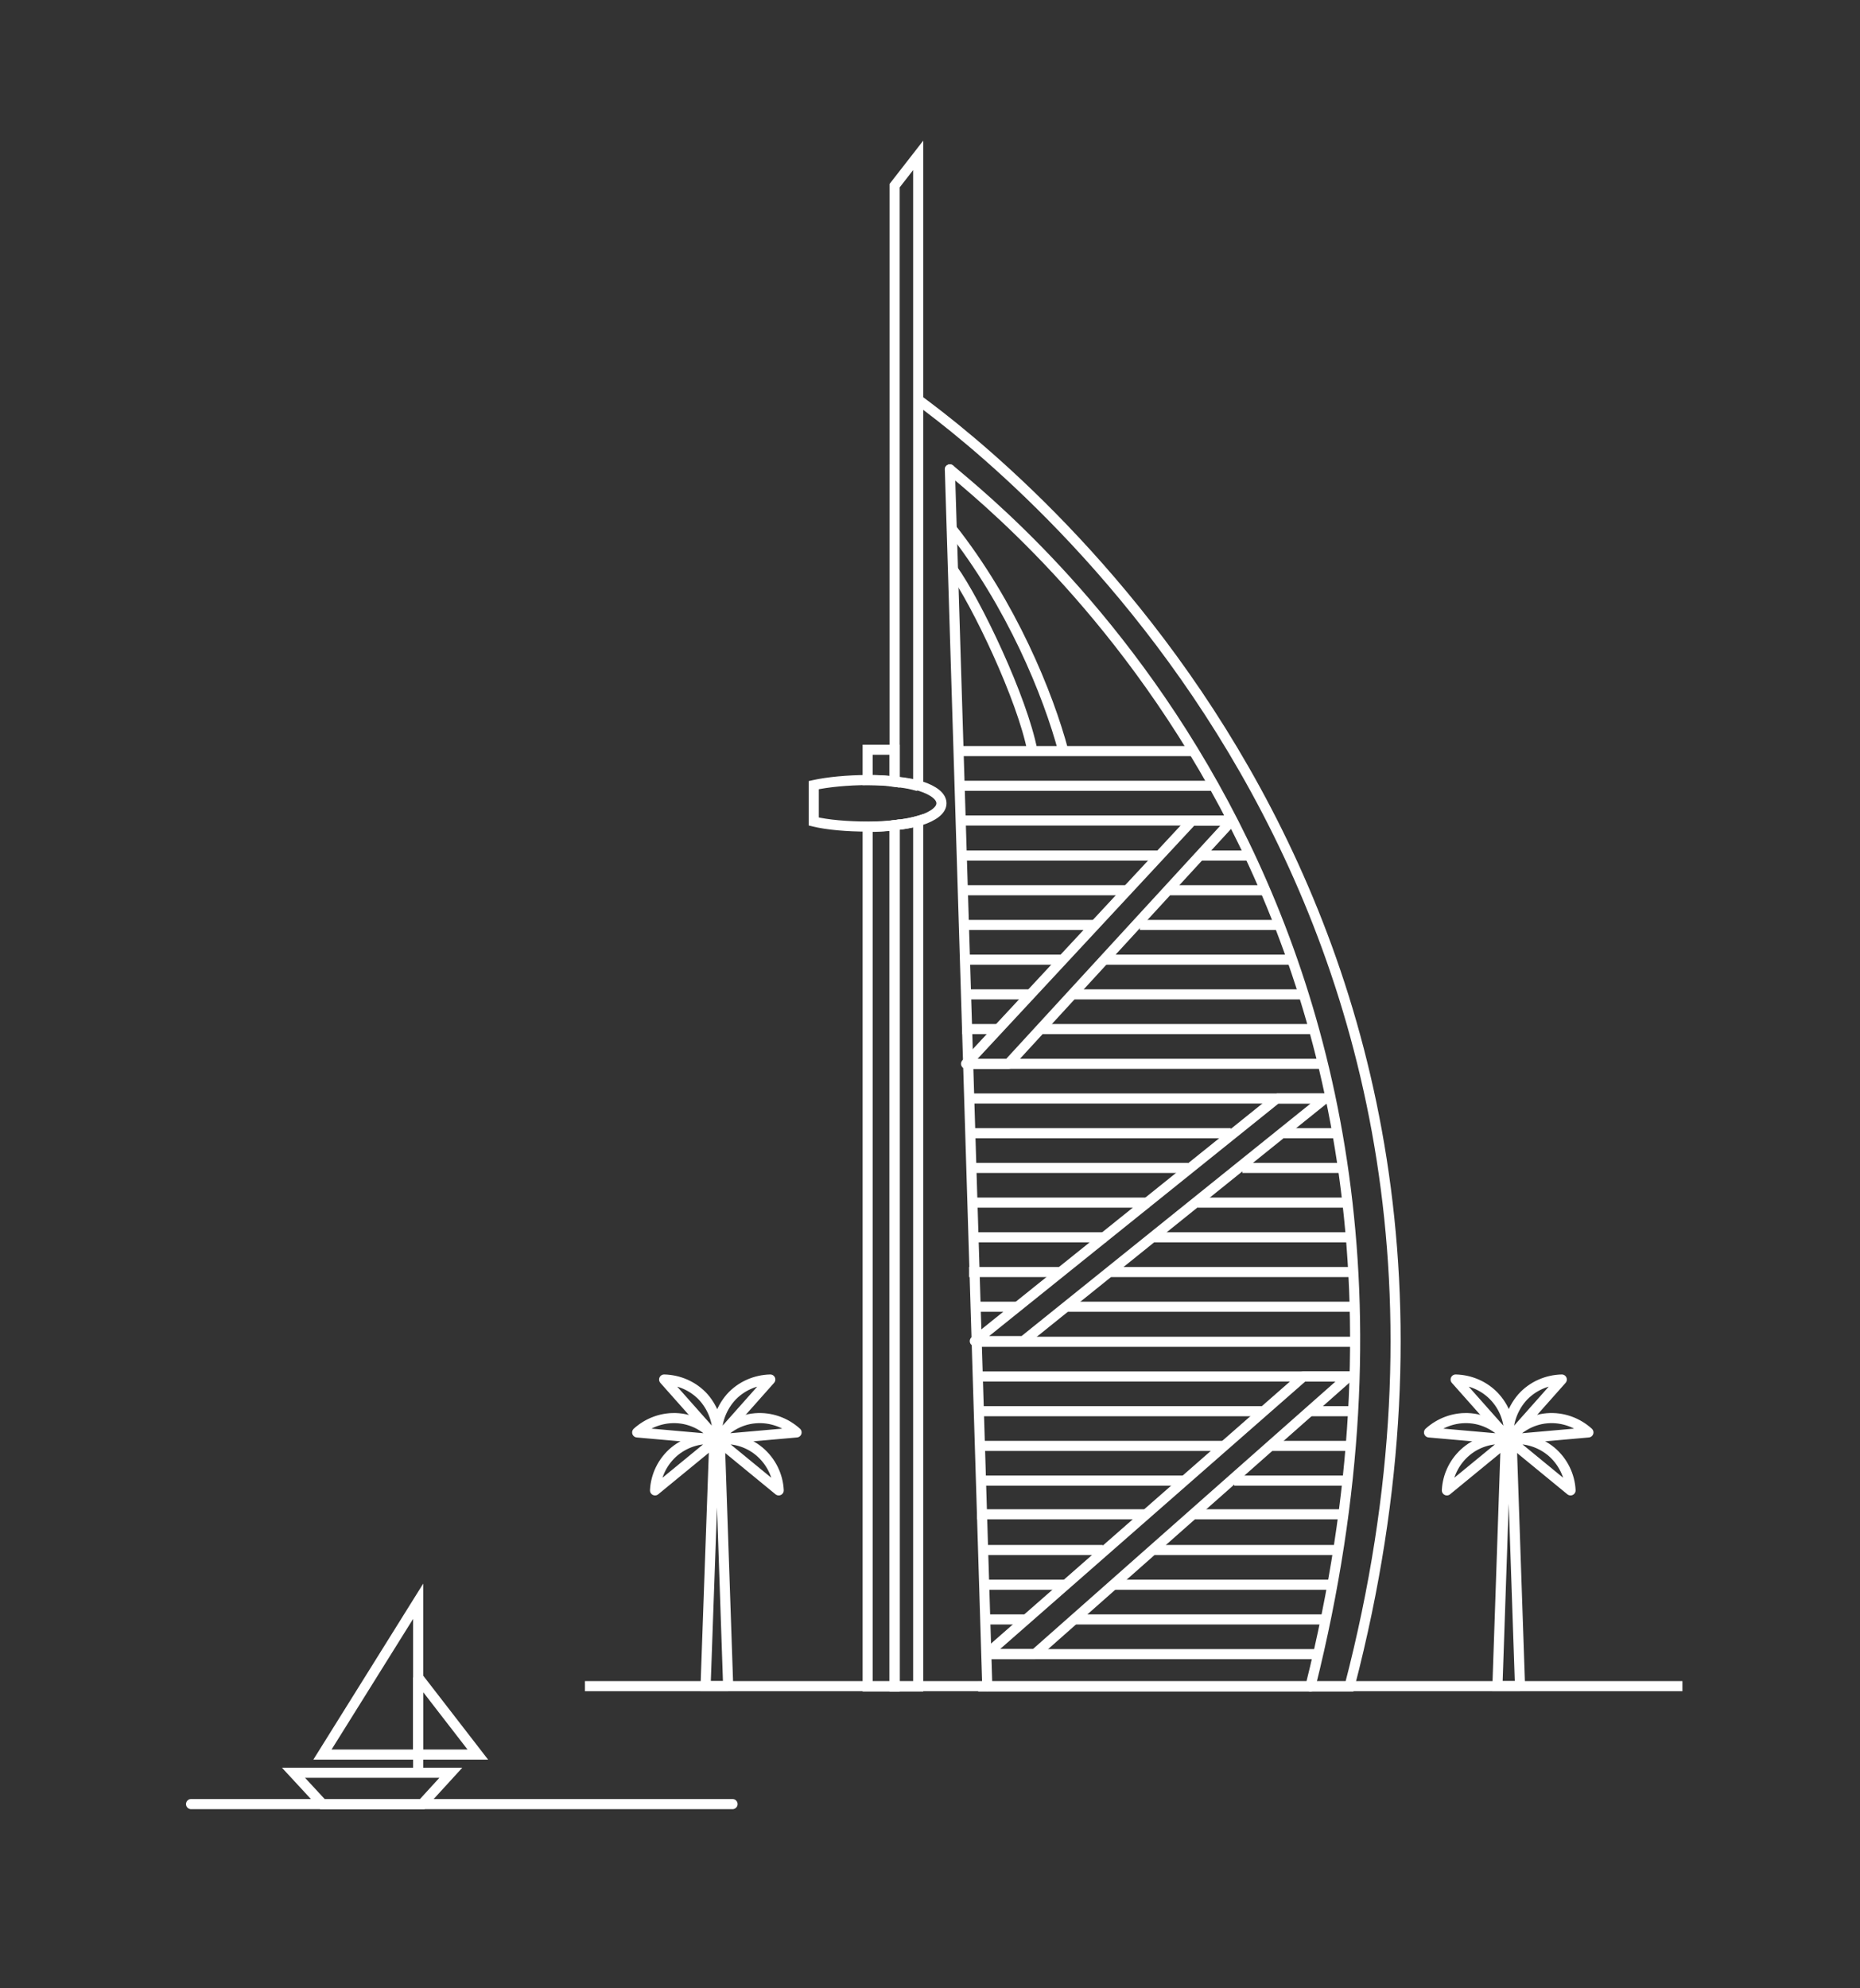 <svg version="1.1" id="Layer_1" xmlns="http://www.w3.org/2000/svg" xmlns:xlink="http://www.w3.org/1999/xlink" x="0px" y="0px" width="552px" height="590px" viewBox="0 0 552 590" enable-background="new 0 0 552 590" xml:space="preserve" data-id="28"><rect x="0" y="0" width="552" height="590" fill="#333333" stroke="none"/><g class="z-0ruasm_28">	<polygon fill="none" stroke="#FFFFFF" stroke-width="3" stroke-miterlimit="10" points="124.1,475.2 124.1,520.7 95.7,520.7 	" class="z-uelg7b_28" style="stroke-dasharray: 127.536px; stroke-dashoffset: 0px;"></polygon>	<polygon fill="none" stroke="#FFFFFF" stroke-width="3" stroke-miterlimit="10" points="125.3,535.4 95.7,535.4 87.1,526.1 		133.8,526.1 	" class="z-mgknrn_28" style="stroke-dasharray: 101.566px; stroke-dashoffset: 0px;"></polygon>	<line fill="none" stroke="#FFFFFF" stroke-width="3" stroke-miterlimit="10" x1="124.1" y1="520.7" x2="124.1" y2="526.3" class="z-f7xurv_28" style="stroke-dasharray: 5.6px; stroke-dashoffset: 0px;"></line>	<polygon fill="none" stroke="#FFFFFF" stroke-width="3" stroke-miterlimit="10" points="124.1,497.8 141.8,520.7 124.1,520.7 	" class="z-7v49sn_28" style="stroke-dasharray: 69.543px; stroke-dashoffset: 0px;"></polygon></g><g class="z-nkonqs_28">	<g class="z-s1fcdi_28">		<path fill="none" stroke="#FFFFFF" stroke-width="3" stroke-linejoin="round" stroke-miterlimit="10" d="M443.8,414.8			c-3.1-3.5-7.5-5.3-11.8-5.4l15.8,17.8C448.2,422.9,447,418.4,443.8,414.8z" class="z-iqwe3k_28" style="stroke-dasharray: 50.555px; stroke-dashoffset: 0px;"></path>	</g>	<g class="z-kxd66m_28">		<path fill="none" stroke="#FFFFFF" stroke-width="3" stroke-linejoin="round" stroke-miterlimit="10" d="M451.7,414.8			c3.1-3.5,7.5-5.3,11.8-5.4l-15.8,17.8C447.3,422.9,448.6,418.4,451.7,414.8z" class="z-no29mo_28" style="stroke-dasharray: 50.537px; stroke-dashoffset: 0px;"></path>	</g>	<g class="z-jq39ap_28">		<path fill="none" stroke="#FFFFFF" stroke-width="3" stroke-linejoin="round" stroke-miterlimit="10" d="M436.4,420.9			c-4.7-0.4-9.1,1.3-12.3,4.2l23.7,2.1C445.1,423.8,441.1,421.3,436.4,420.9z" class="z-cajws6_28" style="stroke-dasharray: 50.557px; stroke-dashoffset: 0px;"></path>	</g>	<g class="z-79xq28_28">		<path fill="none" stroke="#FFFFFF" stroke-width="3" stroke-linejoin="round" stroke-miterlimit="10" d="M459.1,420.9			c4.7-0.4,9.1,1.3,12.3,4.2l-23.7,2.1C450.4,423.8,454.4,421.3,459.1,420.9z" class="z-5ehqqx_28" style="stroke-dasharray: 50.557px; stroke-dashoffset: 0px;"></path>	</g>	<g class="z-l6j2ba_28">		<path fill="none" stroke="#FFFFFF" stroke-width="3" stroke-linejoin="round" stroke-miterlimit="10" d="M435.2,430.7			c-3.6,3-5.6,7.3-5.8,11.6l18.4-15.1C443.4,426.6,438.8,427.7,435.2,430.7z" class="z-83ld4y_28" style="stroke-dasharray: 50.612px; stroke-dashoffset: 0px;"></path>	</g>	<g class="z-4pjb4l_28">		<path fill="none" stroke="#FFFFFF" stroke-width="3" stroke-linejoin="round" stroke-miterlimit="10" d="M460.3,430.7			c3.6,3,5.6,7.3,5.8,11.6l-18.4-15.1C452.1,426.6,456.6,427.7,460.3,430.7z" class="z-473toh_28" style="stroke-dasharray: 50.605px; stroke-dashoffset: 0px;"></path>	</g>	<polygon fill="none" stroke="#FFFFFF" stroke-width="3" stroke-miterlimit="10" points="451.1,500.4 444.4,500.4 446.9,427.2 		448.6,427.2 	" class="z-m3op7b_28" style="stroke-dasharray: 154.885px; stroke-dashoffset: 0px;"></polygon></g><g class="z-fw6bjy_28">	<g class="z-6cmxf1_28">		<path fill="none" stroke="#FFFFFF" stroke-width="3" stroke-linejoin="round" stroke-miterlimit="10" d="M208.9,414.8			c-3.1-3.5-7.5-5.3-11.8-5.4l15.8,17.8C213.3,422.9,212,418.4,208.9,414.8z" class="z-por1tp_28" style="stroke-dasharray: 50.537px; stroke-dashoffset: 0px;"></path>	</g>	<g class="z-2thv9s_28">		<path fill="none" stroke="#FFFFFF" stroke-width="3" stroke-linejoin="round" stroke-miterlimit="10" d="M216.8,414.8			c3.1-3.5,7.5-5.3,11.8-5.4l-15.8,17.8C212.4,422.9,213.7,418.4,216.8,414.8z" class="z-w6uxlb_28" style="stroke-dasharray: 50.537px; stroke-dashoffset: 0px;"></path>	</g>	<g class="z-cj9o5x_28">		<path fill="none" stroke="#FFFFFF" stroke-width="3" stroke-linejoin="round" stroke-miterlimit="10" d="M201.4,420.9			c-4.7-0.4-9.1,1.3-12.3,4.2l23.7,2.1C210.1,423.8,206.1,421.3,201.4,420.9z" class="z-oho2kq_28" style="stroke-dasharray: 50.557px; stroke-dashoffset: 0px;"></path>	</g>	<g class="z-8tzpkp_28">		<path fill="none" stroke="#FFFFFF" stroke-width="3" stroke-linejoin="round" stroke-miterlimit="10" d="M224.1,420.9			c4.7-0.4,9.1,1.3,12.3,4.2l-23.7,2.1C215.4,423.8,219.4,421.3,224.1,420.9z" class="z-cbhim2_28" style="stroke-dasharray: 50.557px; stroke-dashoffset: 0px;"></path>	</g>	<g class="z-yp7kqb_28">		<path fill="none" stroke="#FFFFFF" stroke-width="3" stroke-linejoin="round" stroke-miterlimit="10" d="M200.2,430.7			c-3.6,3-5.6,7.3-5.8,11.6l18.4-15.1C208.4,426.6,203.9,427.7,200.2,430.7z" class="z-csqlgx_28" style="stroke-dasharray: 50.605px; stroke-dashoffset: 0px;"></path>	</g>	<g class="z-fuiopt_28">		<path fill="none" stroke="#FFFFFF" stroke-width="3" stroke-linejoin="round" stroke-miterlimit="10" d="M225.3,430.7			c3.6,3,5.6,7.3,5.8,11.6l-18.4-15.1C217.1,426.6,221.7,427.7,225.3,430.7z" class="z-ikruav_28" style="stroke-dasharray: 50.612px; stroke-dashoffset: 0px;"></path>	</g>	<polygon fill="none" stroke="#FFFFFF" stroke-width="3" stroke-miterlimit="10" points="216.1,500.4 209.4,500.4 212,427.2 		213.6,427.2 	" class="z-abwuds_28" style="stroke-dasharray: 154.789px; stroke-dashoffset: 0px;"></polygon></g><g class="z-8vhk6z_28">	<g class="z-465fyp_28">		<line fill="none" stroke="#FFFFFF" stroke-width="3" stroke-miterlimit="10" x1="283.3" y1="222.9" x2="353.9" y2="222.9" class="z-vymu2e_28" style="stroke-dasharray: 70.6px; stroke-dashoffset: 0px;"></line>		<line fill="none" stroke="#FFFFFF" stroke-width="3" stroke-miterlimit="10" x1="283.7" y1="233.2" x2="359.9" y2="233.2" class="z-nzfq6c_28" style="stroke-dasharray: 76.2px; stroke-dashoffset: 0px;"></line>		<line fill="none" stroke="#FFFFFF" stroke-width="3" stroke-miterlimit="10" x1="284" y1="243.5" x2="365.3" y2="243.5" class="z-d7hnnj_28" style="stroke-dasharray: 81.3px; stroke-dashoffset: 0px;"></line>		<line fill="none" stroke="#FFFFFF" stroke-width="3" stroke-miterlimit="10" x1="356" y1="253.9" x2="370.3" y2="253.9" class="z-x64h3v_28" style="stroke-dasharray: 14.3px; stroke-dashoffset: 0px;"></line>		<line fill="none" stroke="#FFFFFF" stroke-width="3" stroke-miterlimit="10" x1="284.7" y1="253.9" x2="344.4" y2="253.9" class="z-7d2eyh_28" style="stroke-dasharray: 59.7px; stroke-dashoffset: 0px;"></line>		<line fill="none" stroke="#FFFFFF" stroke-width="3" stroke-miterlimit="10" x1="347.3" y1="264.2" x2="374.8" y2="264.2" class="z-nplp10_28" style="stroke-dasharray: 27.5px; stroke-dashoffset: 0px;"></line>		<line fill="none" stroke="#FFFFFF" stroke-width="3" stroke-miterlimit="10" x1="284.6" y1="264.2" x2="334.6" y2="264.2" class="z-h9u8jg_28" style="stroke-dasharray: 50px; stroke-dashoffset: 0px;"></line>		<line fill="none" stroke="#FFFFFF" stroke-width="3" stroke-miterlimit="10" x1="338.3" y1="274.5" x2="378.8" y2="274.5" class="z-u233is_28" style="stroke-dasharray: 40.5px; stroke-dashoffset: 0px;"></line>		<line fill="none" stroke="#FFFFFF" stroke-width="3" stroke-miterlimit="10" x1="284.9" y1="274.5" x2="325" y2="274.5" class="z-zj40dn_28" style="stroke-dasharray: 40.1px; stroke-dashoffset: 0px;"></line>		<line fill="none" stroke="#FFFFFF" stroke-width="3" stroke-miterlimit="10" x1="328.3" y1="284.8" x2="382.6" y2="284.8" class="z-fng4v2_28" style="stroke-dasharray: 54.3px; stroke-dashoffset: 0px;"></line>		<line fill="none" stroke="#FFFFFF" stroke-width="3" stroke-miterlimit="10" x1="285.2" y1="284.8" x2="316" y2="284.8" class="z-966lsx_28" style="stroke-dasharray: 30.8px; stroke-dashoffset: 0px;"></line>		<line fill="none" stroke="#FFFFFF" stroke-width="3" stroke-miterlimit="10" x1="318.6" y1="295.1" x2="385.9" y2="295.1" class="z-snytfn_28" style="stroke-dasharray: 67.3px; stroke-dashoffset: 0px;"></line>		<line fill="none" stroke="#FFFFFF" stroke-width="3" stroke-miterlimit="10" x1="285.6" y1="295.1" x2="306.5" y2="295.1" class="z-v3firt_28" style="stroke-dasharray: 20.9px; stroke-dashoffset: 0px;"></line>		<line fill="none" stroke="#FFFFFF" stroke-width="3" stroke-miterlimit="10" x1="308.3" y1="305.4" x2="388.9" y2="305.4" class="z-oo28nf_28" style="stroke-dasharray: 80.6px; stroke-dashoffset: 0px;"></line>		<line fill="none" stroke="#FFFFFF" stroke-width="3" stroke-miterlimit="10" x1="285.6" y1="305.4" x2="296" y2="305.4" class="z-sp22lj_28" style="stroke-dasharray: 10.4px; stroke-dashoffset: 0px;"></line>		<line fill="none" stroke="#FFFFFF" stroke-width="3" stroke-miterlimit="10" x1="287.6" y1="315.7" x2="391.6" y2="315.7" class="z-ts8jgh_28" style="stroke-dasharray: 104px; stroke-dashoffset: 0px;"></line>		<line fill="none" stroke="#FFFFFF" stroke-width="3" stroke-miterlimit="10" x1="286.5" y1="326" x2="394" y2="326" class="z-v0vliv_28" style="stroke-dasharray: 107.5px; stroke-dashoffset: 0px;"></line>		<line fill="none" stroke="#FFFFFF" stroke-width="3" stroke-miterlimit="10" x1="381" y1="336.3" x2="396" y2="336.3" class="z-asw7wt_28" style="stroke-dasharray: 15px; stroke-dashoffset: 0px;"></line>		<line fill="none" stroke="#FFFFFF" stroke-width="3" stroke-miterlimit="10" x1="287.6" y1="336.3" x2="365.3" y2="336.3" class="z-tulu8i_28" style="stroke-dasharray: 77.7px; stroke-dashoffset: 0px;"></line>		<line fill="none" stroke="#FFFFFF" stroke-width="3" stroke-miterlimit="10" x1="368.7" y1="346.6" x2="397.8" y2="346.6" class="z-8mdeeq_28" style="stroke-dasharray: 29.1px; stroke-dashoffset: 0px;"></line>		<line fill="none" stroke="#FFFFFF" stroke-width="3" stroke-miterlimit="10" x1="287.6" y1="346.6" x2="352.6" y2="346.6" class="z-s04vgf_28" style="stroke-dasharray: 65px; stroke-dashoffset: 0px;"></line>		<line fill="none" stroke="#FFFFFF" stroke-width="3" stroke-miterlimit="10" x1="355.4" y1="356.9" x2="399.2" y2="356.9" class="z-cw6vui_28" style="stroke-dasharray: 43.8px; stroke-dashoffset: 0px;"></line>		<line fill="none" stroke="#FFFFFF" stroke-width="3" stroke-miterlimit="10" x1="287.6" y1="356.9" x2="341.1" y2="356.9" class="z-sdc56m_28" style="stroke-dasharray: 53.5px; stroke-dashoffset: 0px;"></line>		<line fill="none" stroke="#FFFFFF" stroke-width="3" stroke-miterlimit="10" x1="342.5" y1="367.2" x2="400.3" y2="367.2" class="z-0hq5fa_28" style="stroke-dasharray: 57.8px; stroke-dashoffset: 0px;"></line>		<line fill="none" stroke="#FFFFFF" stroke-width="3" stroke-miterlimit="10" x1="287.6" y1="367.2" x2="328.3" y2="367.2" class="z-dz92cl_28" style="stroke-dasharray: 40.7px; stroke-dashoffset: 0px;"></line>		<line fill="none" stroke="#FFFFFF" stroke-width="3" stroke-miterlimit="10" x1="329.7" y1="377.5" x2="401.2" y2="377.5" class="z-wrd0t9_28" style="stroke-dasharray: 71.5px; stroke-dashoffset: 0px;"></line>		<line fill="none" stroke="#FFFFFF" stroke-width="3" stroke-miterlimit="10" x1="287.6" y1="377.5" x2="315" y2="377.5" class="z-fp5zp4_28" style="stroke-dasharray: 27.4px; stroke-dashoffset: 0px;"></line>		<line fill="none" stroke="#FFFFFF" stroke-width="3" stroke-miterlimit="10" x1="316.7" y1="387.8" x2="401.7" y2="387.8" class="z-xhd474_28" style="stroke-dasharray: 85px; stroke-dashoffset: 0px;"></line>		<line fill="none" stroke="#FFFFFF" stroke-width="3" stroke-miterlimit="10" x1="288.4" y1="387.8" x2="302.3" y2="387.8" class="z-wkh249_28" style="stroke-dasharray: 13.9px; stroke-dashoffset: 0px;"></line>		<line fill="none" stroke="#FFFFFF" stroke-width="3" stroke-miterlimit="10" x1="288.7" y1="398.2" x2="401.7" y2="398.2" class="z-ehsblh_28" style="stroke-dasharray: 113px; stroke-dashoffset: 0px;"></line>		<line fill="none" stroke="#FFFFFF" stroke-width="3" stroke-miterlimit="10" x1="289" y1="408.5" x2="401.9" y2="408.5" class="z-8gncgl_28" style="stroke-dasharray: 112.9px; stroke-dashoffset: 0px;"></line>		<line fill="none" stroke="#FFFFFF" stroke-width="3" stroke-miterlimit="10" x1="388.9" y1="418.8" x2="401.5" y2="418.8" class="z-kouibk_28" style="stroke-dasharray: 12.6px; stroke-dashoffset: 0px;"></line>		<line fill="none" stroke="#FFFFFF" stroke-width="3" stroke-miterlimit="10" x1="289.3" y1="418.8" x2="375.3" y2="418.8" class="z-sj2lza_28" style="stroke-dasharray: 86px; stroke-dashoffset: 0px;"></line>		<line fill="none" stroke="#FFFFFF" stroke-width="3" stroke-miterlimit="10" x1="377.3" y1="429.1" x2="400.9" y2="429.1" class="z-tejf7c_28" style="stroke-dasharray: 23.6px; stroke-dashoffset: 0px;"></line>		<line fill="none" stroke="#FFFFFF" stroke-width="3" stroke-miterlimit="10" x1="289.7" y1="429.1" x2="363.1" y2="429.1" class="z-58c8y8_28" style="stroke-dasharray: 73.4px; stroke-dashoffset: 0px;"></line>		<line fill="none" stroke="#FFFFFF" stroke-width="3" stroke-miterlimit="10" x1="366.3" y1="439.4" x2="399.9" y2="439.4" class="z-n5xe8l_28" style="stroke-dasharray: 33.6px; stroke-dashoffset: 0px;"></line>		<line fill="none" stroke="#FFFFFF" stroke-width="3" stroke-miterlimit="10" x1="354.1" y1="449.4" x2="399.9" y2="449.4" class="z-uux9qn_28" style="stroke-dasharray: 45.8px; stroke-dashoffset: 0px;"></line>		<line fill="none" stroke="#FFFFFF" stroke-width="3" stroke-miterlimit="10" x1="290" y1="449.4" x2="340.2" y2="449.4" class="z-bicc3b_28" style="stroke-dasharray: 50.2px; stroke-dashoffset: 0px;"></line>		<line fill="none" stroke="#FFFFFF" stroke-width="3" stroke-miterlimit="10" x1="290" y1="439.4" x2="351.7" y2="439.4" class="z-y4mof0_28" style="stroke-dasharray: 61.7px; stroke-dashoffset: 0px;"></line>		<line fill="none" stroke="#FFFFFF" stroke-width="3" stroke-miterlimit="10" x1="342.5" y1="460" x2="397.1" y2="460" class="z-3lt1hk_28" style="stroke-dasharray: 54.6px; stroke-dashoffset: 0px;"></line>		<line fill="none" stroke="#FFFFFF" stroke-width="3" stroke-miterlimit="10" x1="290.6" y1="460" x2="327.3" y2="460" class="z-kbrbq9_28" style="stroke-dasharray: 36.7px; stroke-dashoffset: 0px;"></line>		<line fill="none" stroke="#FFFFFF" stroke-width="3" stroke-miterlimit="10" x1="330.7" y1="470.3" x2="395.2" y2="470.3" class="z-59geo1_28" style="stroke-dasharray: 64.5px; stroke-dashoffset: 0px;"></line>		<line fill="none" stroke="#FFFFFF" stroke-width="3" stroke-miterlimit="10" x1="290.9" y1="470.3" x2="316.3" y2="470.3" class="z-wgu2du_28" style="stroke-dasharray: 25.4px; stroke-dashoffset: 0px;"></line>		<line fill="none" stroke="#FFFFFF" stroke-width="3" stroke-miterlimit="10" x1="318.6" y1="480.6" x2="392.7" y2="480.6" class="z-lr8vka_28" style="stroke-dasharray: 74.1px; stroke-dashoffset: 0px;"></line>		<line fill="none" stroke="#FFFFFF" stroke-width="3" stroke-miterlimit="10" x1="291.2" y1="480.6" x2="304.3" y2="480.6" class="z-s5039w_28" style="stroke-dasharray: 13.1px; stroke-dashoffset: 0px;"></line>		<line fill="none" stroke="#FFFFFF" stroke-width="3" stroke-miterlimit="10" x1="291.6" y1="490.9" x2="390.5" y2="490.9" class="z-i6a6qz_28" style="stroke-dasharray: 98.9px; stroke-dashoffset: 0px;"></line>	</g>	<path fill="none" d="M347,213.2c-13.1,0-64,0-64,0" class="z-j5f33e_28" style="stroke-dasharray: 64px; stroke-dashoffset: 0px;"></path>	<path fill="none" d="M291.8,500.4c47.7,0,78.6,0,96.1,0" class="z-hrsc36_28" style="stroke-dasharray: 96.1px; stroke-dashoffset: 0px;"></path></g><path fill="none" stroke="#FFFFFF" stroke-width="3" stroke-miterlimit="10" d="M272.7,118.8c26,19.2,189.1,146.1,127.8,381.7H290.3	" class="z-ltr1fu_28" style="stroke-dasharray: 538.441px; stroke-dashoffset: 0px;"></path><path fill="none" stroke="#FFFFFF" stroke-width="3" stroke-linecap="round" stroke-linejoin="round" stroke-miterlimit="10" d="	M281.9,139.3c16.6,14.2,164.7,130.5,107,361.2" class="z-g3njqg_28" style="stroke-dasharray: 398.557px; stroke-dashoffset: 0px;"></path><polygon fill="none" stroke="#FFFFFF" stroke-width="3" stroke-linejoin="round" stroke-miterlimit="10" points="353.8,243.5 	286.7,315.7 299.3,315.7 365.6,243.5 " class="z-2kxi9r_28" style="stroke-dasharray: 220.989px; stroke-dashoffset: 0px;"></polygon><polygon fill="none" stroke="#FFFFFF" stroke-width="3" stroke-linejoin="round" stroke-miterlimit="10" points="386.8,408.5 	292.8,490.9 307.1,490.9 400.3,408.5 " class="z-0rjtcm_28" style="stroke-dasharray: 277.206px; stroke-dashoffset: 0px;"></polygon><polygon fill="none" stroke="#FFFFFF" stroke-width="3" stroke-linejoin="round" stroke-miterlimit="10" points="378.9,326 	289.3,398 303.7,398 393.2,326 " class="z-b5o7ls_28" style="stroke-dasharray: 258.51px; stroke-dashoffset: 0px;"></polygon><line fill="none" stroke="#FFFFFF" stroke-width="3" stroke-linecap="round" stroke-linejoin="round" stroke-miterlimit="10" x1="293" y1="500.4" x2="281.9" y2="139.3" class="z-t0scwd_28" style="stroke-dasharray: 361.271px; stroke-dashoffset: 0px;"></line><path fill="none" stroke="#FFFFFF" stroke-width="3" stroke-miterlimit="10" d="M282.2,156.6c17.9,22.6,28.9,49.4,33.4,66.4" class="z-gm48vn_28" style="stroke-dasharray: 74.801px; stroke-dashoffset: 0px;"></path><path fill="none" stroke="#FFFFFF" stroke-width="3" stroke-miterlimit="10" d="M282.7,168.9c7.1,9.9,20.7,38.4,23.7,54" class="z-qvl6yh_28" style="stroke-dasharray: 59.241px; stroke-dashoffset: 0px;"></path><g class="z-6komcj_28">	<path fill="none" stroke="#FFFFFF" stroke-width="3" stroke-miterlimit="10" d="M272.5,233.3V132.6V46.1l-7,9v167.8v9.1		C268.5,232.3,270.5,232.7,272.5,233.3z" class="z-rzkpvb_28" style="stroke-dasharray: 382.633px; stroke-dashoffset: 0px;"></path>	<path fill="none" stroke="#FFFFFF" stroke-width="3" stroke-miterlimit="10" d="M265.5,244.9v255.6h7V243.6		C270.5,244.2,268.5,244.6,265.5,244.9z" class="z-01wskq_28" style="stroke-dasharray: 526.632px; stroke-dashoffset: 0px;"></path>	<path fill="none" stroke="#FFFFFF" stroke-width="3" stroke-miterlimit="10" d="M265.5,222.5h-8v9c3,0,6,0.2,8,0.5V222.5z" class="z-ynodsx_28" style="stroke-dasharray: 34.522px; stroke-dashoffset: 0px;"></path>	<path fill="none" stroke="#FFFFFF" stroke-width="3" stroke-miterlimit="10" d="M257.5,245.4v255.1h8V244.9		C263.5,245.2,260.5,245.4,257.5,245.4z" class="z-r37o50_28" style="stroke-dasharray: 526.722px; stroke-dashoffset: 0px;"></path>	<path fill="none" stroke="#FFFFFF" stroke-width="3" stroke-miterlimit="10" d="M273.2,233.3c-2-0.6-4-1-7-1.3c-2-0.3-5-0.5-8-0.5		c0,0-0.6,0-0.7,0c-5.9,0-12,0.6-16,1.5v10.8c4,1,10.1,1.5,16,1.5c0.1,0,0.5,0,0.5,0c3,0,6.1-0.2,8.1-0.5c3-0.3,5-0.8,7-1.3		c4-1.3,6.3-3.1,6.3-5.1S277.2,234.6,273.2,233.3z" class="z-kxqgvs_28" style="stroke-dasharray: 91.701px; stroke-dashoffset: 0px;"></path></g><line fill="none" stroke="#FFFFFF" stroke-width="3" stroke-miterlimit="10" x1="173.6" y1="500.4" x2="499.3" y2="500.4" class="z-rt3210_28" style="stroke-dasharray: 325.7px; stroke-dashoffset: 0px;"></line><line fill="none" stroke="#FFFFFF" stroke-width="3" stroke-linecap="round" stroke-miterlimit="10" x1="56.7" y1="535.4" x2="217.4" y2="535.4" class="z-1xsfaa_28" style="stroke-dasharray: 160.7px; stroke-dashoffset: 0px;"></line></svg>